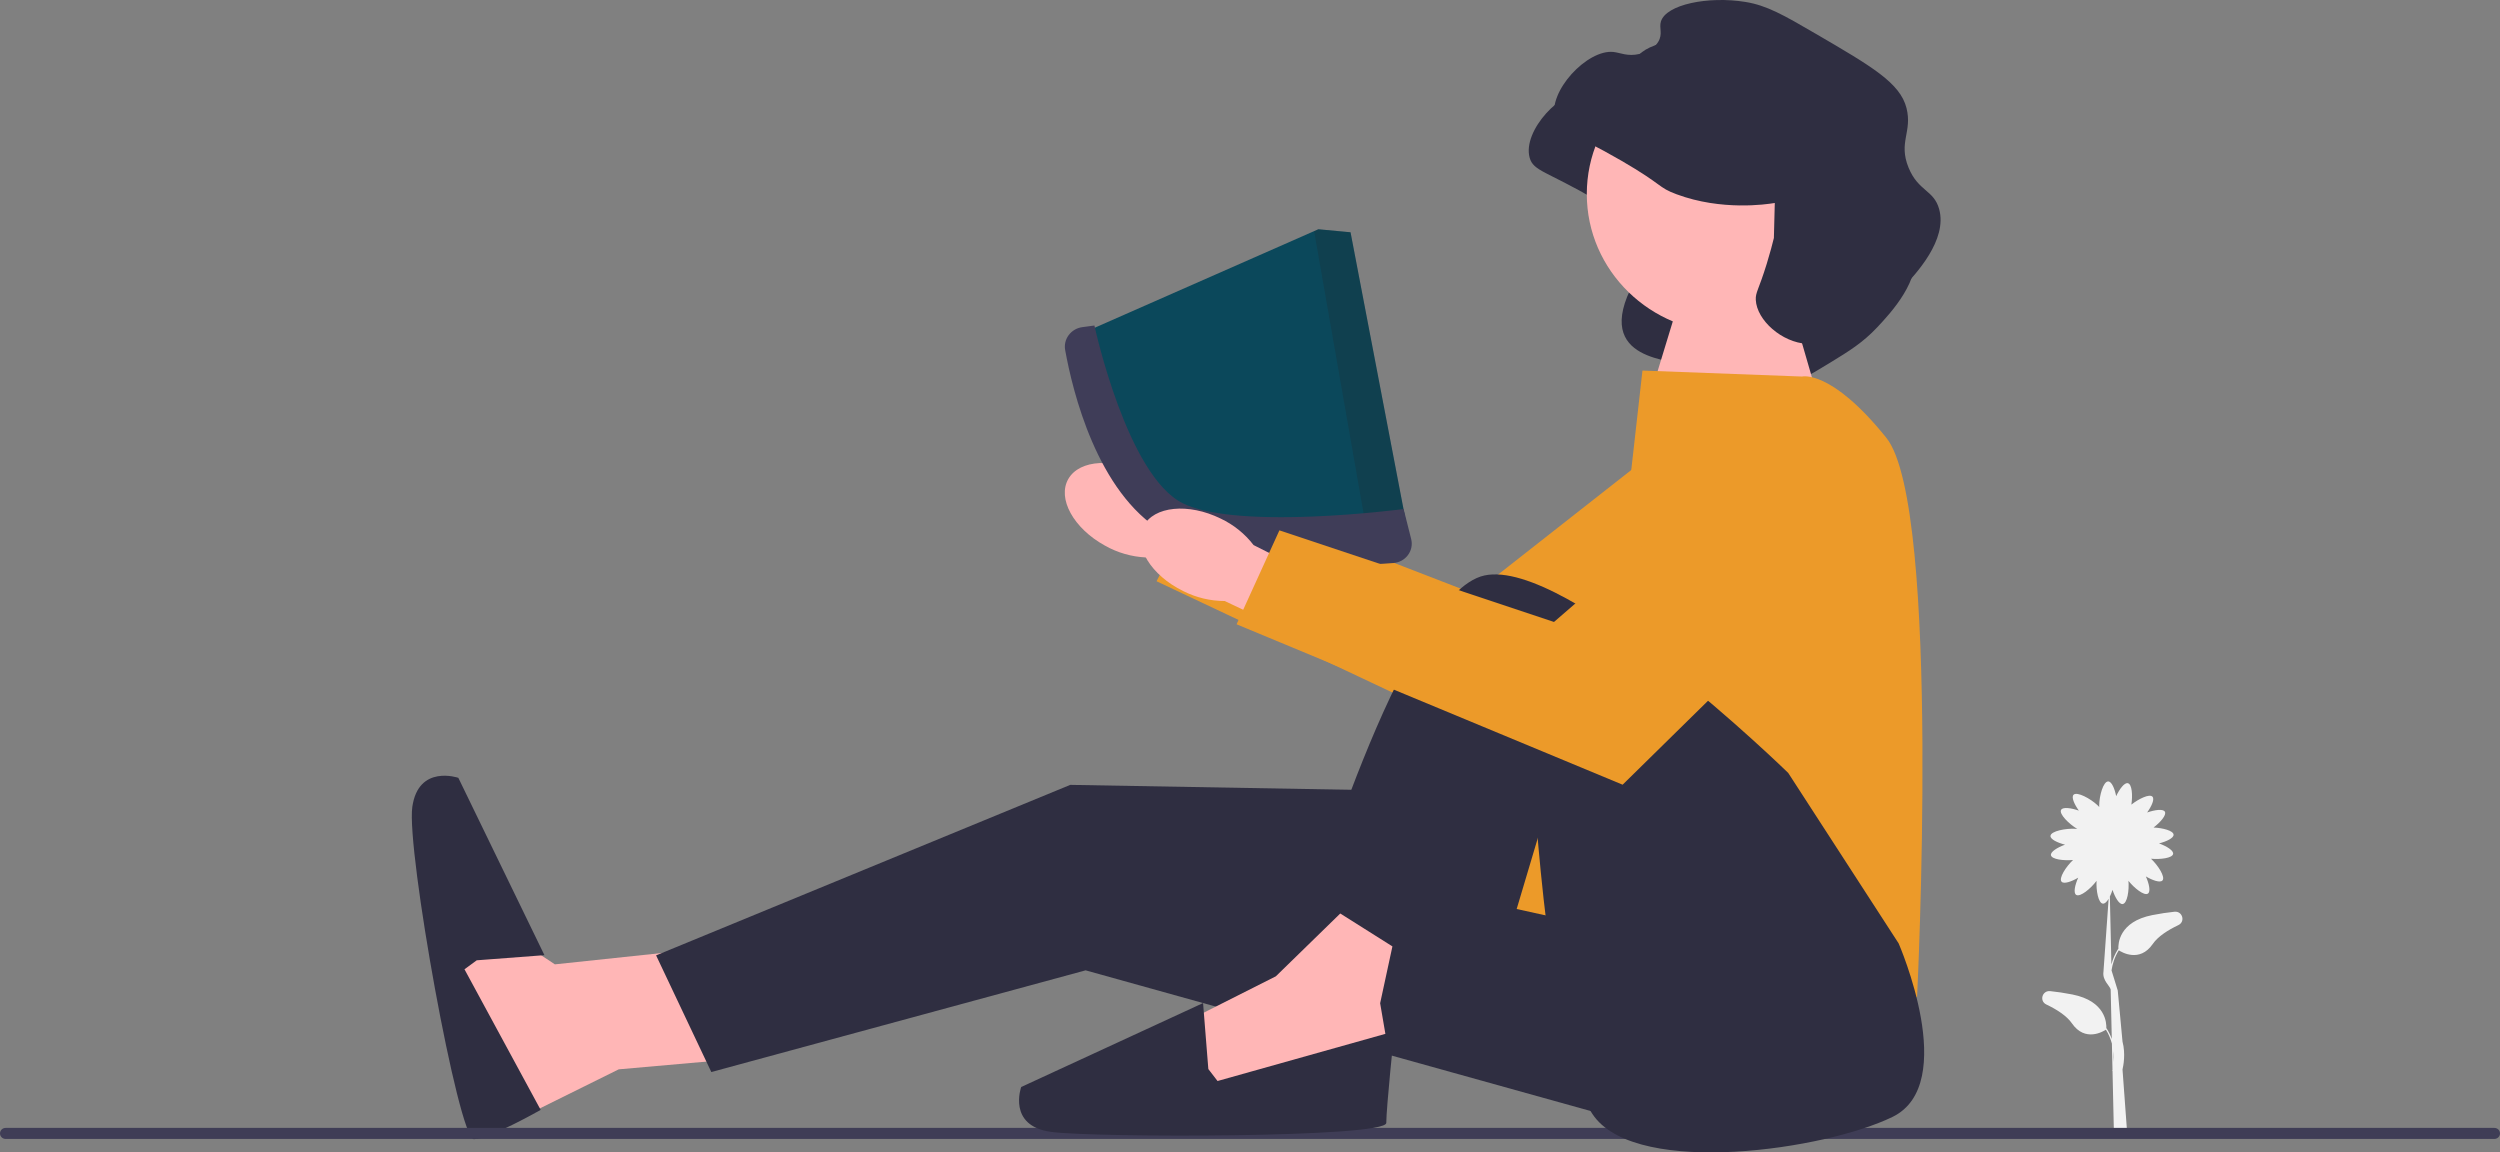 <svg width="397" height="183" viewBox="0 0 397 183" fill="none" xmlns="http://www.w3.org/2000/svg">
<rect x="0" y="0" width="397" height="183" fill="#808080" stroke="none"/>
<g clip-path="url(#clip0_23_77)">
<path d="M277.815 38.455C277.782 38.46 277.732 38.469 277.672 38.478C276.496 38.668 269.388 39.737 262.221 37.076C259.185 35.948 260.221 35.667 253.459 31.747C245.532 27.15 243.498 27.182 242.907 25.039C241.729 20.76 248.023 14.032 252.189 14.475C253.286 14.592 254.461 15.23 256.288 14.797C256.689 14.702 258.446 14.286 259.303 12.868C260.067 11.603 259.42 10.691 259.727 9.653C260.534 6.929 267.258 5.57 273.154 6.531C276.544 7.083 279.182 8.591 284.318 11.584C293.258 16.794 297.728 19.399 298.733 23.39C299.685 27.173 297.4 28.803 299.062 32.853C300.609 36.623 303.068 36.371 303.913 39.422C305.275 44.33 300.222 49.717 298.118 51.961C295.81 54.421 293.604 55.772 290.674 57.564C286.997 59.814 285.158 60.94 282.948 60.825C278.94 60.617 267.031 61.324 266.875 58.09C266.817 56.878 252.373 57.87 259.486 44.823C260.358 43.223 277.447 44.932 277.673 44.013" fill="#2F2E41"/>
<path d="M114.906 168.34L98.255 169.81L77.576 180.05L74.165 168.174L71.187 153.139L77.392 146.013L88.11 153.139L110.521 150.764L114.906 168.34Z" fill="#FFB6B6"/>
<path d="M251.81 118.936L264.477 179.741L172.396 154.089L112.957 170.24L104.188 151.714L169.96 124.637L224.039 125.587L251.81 118.936Z" fill="#2F2E41"/>
<path d="M75.707 152.495L73.758 153.921L85.858 176.25C85.858 176.25 77.684 180.899 75.248 180.899C72.812 180.899 64.501 134.919 65.476 128.128C66.45 121.337 72.784 123.518 72.784 123.518L86.456 151.68L75.707 152.495Z" fill="#2F2E41"/>
<path d="M345.304 144.784C346.581 144.65 347.079 146.355 345.925 146.906C344.255 147.703 342.683 148.707 341.864 149.897C339.769 152.939 336.875 151.18 336.464 150.907C335.787 152.005 335.454 153.115 335.311 154.102L336.298 157.29C336.341 157.504 336.296 157.284 336.298 157.29L337.055 165.406C337.573 167.377 337.182 169.275 337.055 169.833L337.811 180.161L335.696 180.178L335.468 170.073L335.424 170.06C335.425 170.056 335.441 170.001 335.464 169.902L335.37 165.727C335.179 165.012 334.878 164.26 334.418 163.514C334.007 163.787 331.113 165.545 329.019 162.504C328.199 161.314 326.628 160.31 324.957 159.512C323.803 158.962 324.301 157.257 325.578 157.391C326.66 157.505 327.841 157.675 329.096 157.924C334.419 158.981 334.53 162.505 334.483 163.314L334.519 163.292C334.883 163.86 335.153 164.433 335.353 164.993L335.176 157.131C335.066 156.574 333.836 155.692 334.028 154.339L334.851 142.729C334.56 143.215 334.238 143.531 333.934 143.497C333.208 143.416 332.842 141.367 332.934 139.875C332.032 141.095 330.32 142.512 329.695 142.105C329.223 141.796 329.503 140.528 330.019 139.375C328.944 140.006 327.754 140.421 327.385 140.02C326.881 139.473 328.088 137.607 329.202 136.565C327.711 136.701 325.816 136.469 325.691 135.808C325.589 135.263 326.717 134.575 327.925 134.132C326.712 133.821 325.578 133.277 325.615 132.74C325.669 131.974 328.08 131.511 329.623 131.613C329.712 131.619 329.795 131.627 329.874 131.636C328.553 130.855 326.927 129.243 327.307 128.598C327.591 128.117 328.907 128.303 330.122 128.727C329.403 127.724 328.898 126.595 329.283 126.208C329.831 125.658 331.978 126.824 333.088 127.874C333.191 127.972 333.281 128.065 333.36 128.154C333.356 128.078 333.354 127.998 333.354 127.912C333.354 126.405 333.992 124.091 334.78 124.091C335.332 124.091 335.811 125.231 336.047 126.432C336.582 125.288 337.363 124.237 337.914 124.374C338.572 124.537 338.686 126.343 338.46 127.774C339.622 126.856 341.324 126.025 341.803 126.506C342.188 126.893 341.683 128.022 340.964 129.024C342.179 128.601 343.496 128.415 343.779 128.896C344.087 129.418 343.08 130.574 341.984 131.41C343.437 131.475 345.121 131.903 345.165 132.541C345.203 133.079 344.069 133.622 342.856 133.934C344.063 134.377 345.192 135.064 345.089 135.609C344.965 136.271 343.069 136.502 341.579 136.367C342.692 137.409 343.9 139.275 343.396 139.822C343.026 140.223 341.836 139.808 340.762 139.176C341.278 140.33 341.558 141.598 341.085 141.906C340.494 142.292 338.927 141.041 337.996 139.872C338.133 141.365 337.814 143.465 337.081 143.563C336.518 143.638 335.865 142.507 335.467 141.311C335.347 141.683 335.204 142.047 335.046 142.367L335.29 153.169C335.492 152.369 335.828 151.522 336.363 150.685L336.399 150.707C336.353 149.899 336.463 146.374 341.786 145.318C343.042 145.068 344.222 144.898 345.304 144.784ZM335.6 166.925L335.64 168.692C335.677 168.197 335.681 167.593 335.6 166.925Z" fill="#F2F2F2"/>
<path d="M0.901 179.109H396.1C396.599 179.109 397 179.5 397 179.987C397 180.474 396.599 180.865 396.1 180.865H0.901C0.401 180.865 3.05176e-05 180.474 3.05176e-05 179.987C3.05176e-05 179.5 0.401 179.109 0.901 179.109Z" fill="#3F3D56"/>
<path d="M289.508 66.041L283.175 44.189L267.584 44.664L262.225 62.241L289.508 66.041Z" fill="#FFB6B6"/>
<path d="M286.158 59.794C286.158 59.794 290.786 58.606 299.556 69.532C308.325 80.458 304.428 158.364 304.428 158.364L240.848 144.351L257.485 88.502L260.823 58.844L286.158 59.794Z" fill="#EC9A29"/>
<path d="M186.97 79.859L207.886 91.667L203.292 99.903L181.963 88.523C179.673 88.411 177.444 87.766 175.462 86.641C170.461 83.894 167.862 79.153 169.655 76.051C171.447 72.949 176.953 72.662 181.951 75.409C183.965 76.48 185.686 78.006 186.97 79.859Z" fill="#FFB6B6"/>
<path d="M287.206 81.695L243.645 120.598L183.658 92.3L191.183 77.716L234.025 94.277L275.103 62.033L287.206 81.695Z" fill="#EC9A29"/>
<path d="M301.505 149.814L283.965 122.736C283.965 122.736 248.887 88.534 235.732 91.384C222.578 94.234 206.987 147.913 206.987 147.913L220.142 155.989L243.527 124.162C243.527 124.162 245.963 167.865 253.208 177.366C260.453 186.867 289.812 182.591 300.53 177.366C311.249 172.14 301.505 149.814 301.505 149.814Z" fill="#2F2E41"/>
<path d="M221.116 150.289L219.167 159.314L220.142 165.015L216.731 171.665L189.935 174.516L188.474 162.165L202.603 155.039L212.834 145.063L221.116 150.289Z" fill="#FFB6B6"/>
<path d="M191.884 169.765L193.346 171.665L221.408 163.78C221.408 163.78 220.142 175.941 220.142 178.316C220.142 180.691 173.858 180.691 166.893 179.741C159.928 178.791 162.165 172.615 162.165 172.615L191.047 159.285L191.884 169.765Z" fill="#2F2E41"/>
<path d="M223.875 86.067L200.147 88.087L186.19 83.932L178.288 74.521L171.826 52.931L208.684 36.702L209.357 36.406L214.465 36.885L223.663 84.954L223.875 86.067Z" fill="#0B485B"/>
<path opacity="0.2" d="M223.663 84.954L217.285 85.798L208.684 36.702L209.357 36.406L214.465 36.885L223.663 84.954Z" fill="#241F20"/>
<path d="M221.274 89.409C222.201 89.338 223.044 88.875 223.588 88.14C224.133 87.406 224.317 86.479 224.095 85.599L222.894 80.835L222.784 80.849C222.719 80.858 216.166 81.71 208.617 82.019C198.642 82.429 191.466 81.71 187.866 79.941C179 75.58 173.871 52.038 173.821 51.801L173.797 51.691L171.869 51.952C170.997 52.07 170.231 52.517 169.714 53.21C169.197 53.902 168.996 54.747 169.148 55.589C170.335 62.173 174.22 78.161 184.615 84.424C184.717 84.485 184.818 84.545 184.922 84.605C195.354 90.66 213.782 89.986 221.274 89.409Z" fill="#3F3D58"/>
<path d="M193.836 82.345C195.9 83.321 197.694 84.766 199.067 86.557L220.538 97.377L216.352 105.817L194.49 95.443C192.197 95.438 189.939 94.897 187.904 93.867C182.774 91.355 179.946 86.741 181.585 83.559C183.224 80.377 188.709 79.834 193.836 82.345Z" fill="#FFB6B6"/>
<path d="M299.279 83.725L257.672 124.611L196.367 99.137L203.17 84.22L246.774 98.767L286.227 64.648L299.279 83.725Z" fill="#EC9A29"/>
<path d="M274.563 52.822C262.093 52.822 251.984 42.966 251.984 30.807C251.984 18.648 262.093 8.792 274.563 8.792C287.033 8.792 297.142 18.648 297.142 30.807C297.142 42.966 287.033 52.822 274.563 52.822Z" fill="#FFB6B6"/>
<path d="M281.836 32.232C281.803 32.237 281.753 32.245 281.693 32.255C280.517 32.445 273.409 33.514 266.243 30.852C263.207 29.725 264.242 29.444 257.481 25.523C249.553 20.927 247.519 20.959 246.929 18.816C245.75 14.537 252.044 7.809 256.21 8.252C257.307 8.369 258.482 9.006 260.309 8.574C260.71 8.479 262.467 8.063 263.324 6.645C264.088 5.38 263.441 4.467 263.748 3.43C264.555 0.706 271.279 -0.653 277.175 0.307C280.566 0.86 283.203 2.368 288.339 5.361C297.279 10.571 301.749 13.176 302.754 17.167C303.706 20.95 301.421 22.58 303.083 26.629C304.631 30.4 307.089 30.148 307.935 33.198C309.296 38.107 304.244 43.494 302.139 45.738C299.832 48.198 297.625 49.548 294.695 51.341C291.018 53.591 289.179 54.716 286.969 54.602C282.961 54.394 278.975 50.853 278.819 47.619C278.761 46.407 279.28 46.044 280.563 41.877C281.098 40.142 281.469 38.709 281.694 37.789" fill="#2F2E41"/>
</g>
<defs>
<clipPath id="clip0_23_77">
<rect width="397" height="183" fill="white" transform="matrix(-1 0 0 1 397 0)"/>
</clipPath>
</defs>
</svg>
